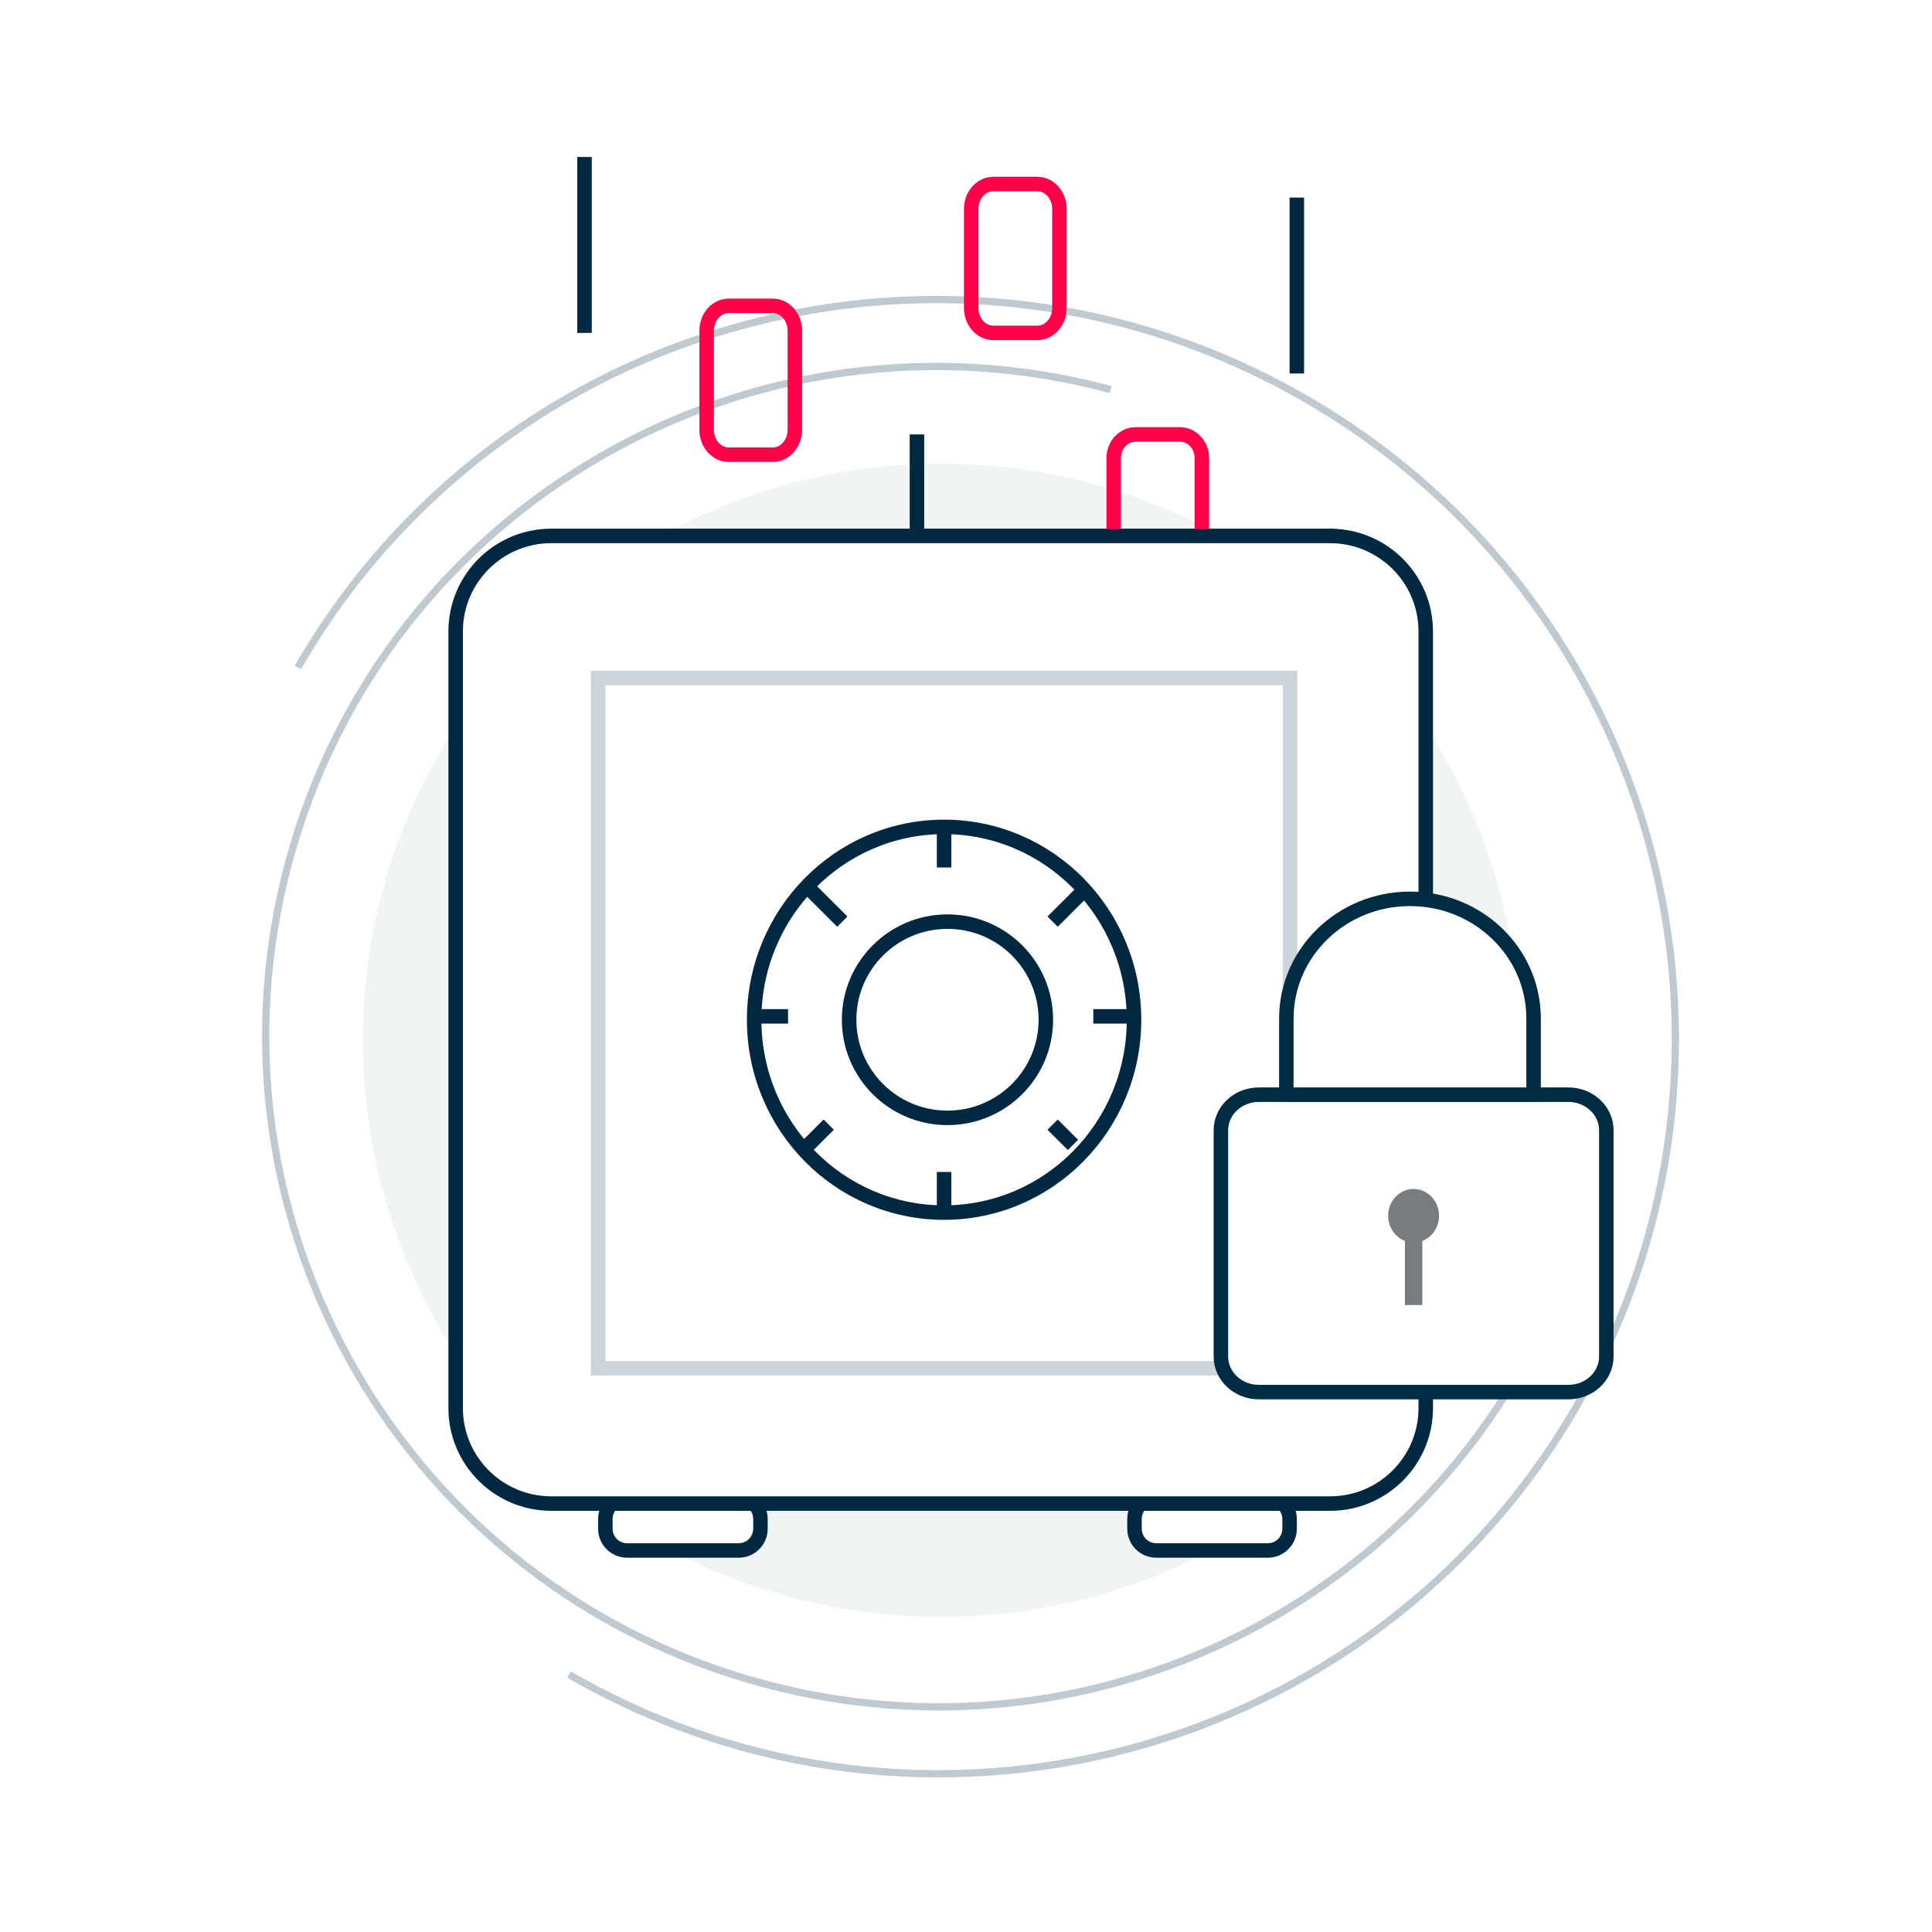 <svg width="160" height="160" viewBox="0 0 160 160" fill="none" xmlns="http://www.w3.org/2000/svg">
<rect width="160" height="160" fill="white"/>
<path d="M77.924 133.909C104.365 133.909 125.801 112.527 125.801 86.152C125.801 59.777 104.365 38.395 77.924 38.395C51.482 38.395 30.047 59.777 30.047 86.152C30.047 112.527 51.482 133.909 77.924 133.909Z" fill="#F1F4F4"/>
<path d="M91.983 32.262C62.312 24.312 31.83 41.86 23.9 71.457C15.97 101.053 33.593 131.491 63.264 139.441C92.934 147.391 123.417 129.844 131.347 100.247" stroke="#BECACF" stroke-width="0.6"/>
<path d="M47.124 138.679C76.372 155.565 113.738 145.603 130.582 116.428C147.427 87.253 137.372 49.912 108.122 33.025C78.874 16.139 41.51 26.102 24.664 55.276" stroke="#BECACF" stroke-width="0.6"/>
<path fill-rule="evenodd" clip-rule="evenodd" d="M51.933 123.999C51.455 123.999 50.997 124.189 50.66 124.526C50.322 124.864 50.133 125.322 50.133 125.799V126.603C50.133 127.08 50.322 127.538 50.66 127.876C50.997 128.213 51.455 128.403 51.933 128.403H61.178C61.655 128.403 62.113 128.213 62.45 127.876C62.788 127.538 62.978 127.08 62.978 126.603V125.799C62.978 125.322 62.788 124.864 62.45 124.526C62.113 124.189 61.655 123.999 61.178 123.999H51.934H51.933ZM95.754 123.999C95.276 123.999 94.818 124.189 94.481 124.526C94.143 124.864 93.954 125.322 93.954 125.799V126.603C93.954 127.08 94.143 127.538 94.481 127.876C94.818 128.213 95.276 128.403 95.754 128.403H104.999C105.476 128.403 105.934 128.213 106.271 127.876C106.609 127.538 106.799 127.08 106.799 126.603V125.799C106.799 125.322 106.609 124.864 106.271 124.526C105.934 124.189 105.476 123.999 104.999 123.999H95.754Z" fill="white" stroke="#002842" stroke-width="1.2"/>
<path fill-rule="evenodd" clip-rule="evenodd" d="M110.145 44.382H45.664C41.286 44.382 37.736 47.923 37.736 52.291V116.611C37.736 120.979 41.286 124.52 45.664 124.52H110.146C114.525 124.52 118.074 120.979 118.074 116.611V52.292C118.074 47.924 114.524 44.383 110.146 44.383L110.145 44.382Z" fill="white" stroke="#002842" stroke-width="1.2"/>
<path fill-rule="evenodd" clip-rule="evenodd" d="M49.532 56.151H106.836V113.311H49.533L49.532 56.151Z" stroke="#CDD5DA" stroke-width="1.2"/>
<path fill-rule="evenodd" clip-rule="evenodd" d="M78.185 100.422C86.874 100.422 93.915 93.272 93.915 84.452C93.915 75.631 86.874 68.48 78.185 68.48C69.497 68.48 62.455 75.63 62.455 84.452C62.455 93.272 69.497 100.422 78.185 100.422Z" fill="white" stroke="#002842" stroke-width="1.2"/>
<path d="M78.185 97.06V99.862M78.185 68.48V71.282M78.185 69.04V71.842M78.185 97.06V99.862M93.354 84.171H90.544M65.264 84.171H62.454M89.983 73.523L87.174 76.325M68.634 93.137L66.949 94.818M66.949 73.523L69.758 76.325M87.174 93.137L88.859 94.818M78.466 92.577C82.965 92.577 86.612 88.939 86.612 84.451C86.612 79.962 82.965 76.325 78.466 76.325C73.967 76.325 70.32 79.962 70.32 84.451C70.32 88.939 73.967 92.577 78.466 92.577Z" stroke="#002842" stroke-width="1.2"/>
<path d="M92.23 43.822V37.938C92.23 36.855 93.046 35.976 94.056 35.976H97.709C98.716 35.976 99.534 36.855 99.534 37.938V43.822" stroke="#FF0049" stroke-width="1.2"/>
<path d="M75.938 35.976V43.822" stroke="#002842" stroke-width="1.2"/>
<path fill-rule="evenodd" clip-rule="evenodd" d="M63.992 37.657H60.353C59.343 37.657 58.522 36.737 58.522 35.603V27.383C58.522 26.249 59.342 25.329 60.353 25.329H63.992C65.005 25.329 65.825 26.249 65.825 27.383V35.603C65.825 36.737 65.005 37.657 63.992 37.657ZM85.903 27.57H82.263C81.251 27.57 80.431 26.65 80.431 25.515V17.296C80.431 16.162 81.251 15.241 82.264 15.241H85.903C86.913 15.241 87.736 16.161 87.736 17.296V25.516C87.736 26.65 86.915 27.57 85.903 27.57Z" stroke="#FF0049" stroke-width="1.2"/>
<path d="M48.408 13V27.57M107.398 16.362V30.932" stroke="#002842" stroke-width="1.2"/>
<path fill-rule="evenodd" clip-rule="evenodd" d="M133.028 93.592C133.028 91.978 131.618 90.658 129.896 90.658H104.242C102.52 90.658 101.11 91.978 101.11 93.593V112.352C101.11 113.966 102.52 115.286 104.242 115.286H129.896C131.618 115.286 133.028 113.966 133.028 112.351V93.592Z" fill="white" stroke="#002B45" stroke-width="1.2" stroke-linecap="round" stroke-linejoin="round"/>
<path fill-rule="evenodd" clip-rule="evenodd" d="M117.069 102.903C115.905 102.903 114.961 101.907 114.961 100.685C114.961 99.456 115.905 98.467 117.069 98.467C118.233 98.467 119.177 99.457 119.177 100.685C119.177 101.907 118.233 102.903 117.069 102.903Z" fill="#787C7F"/>
<path d="M117.069 101.424V108.079" stroke="#787C7F" stroke-width="1.44" stroke-linejoin="round"/>
<path fill-rule="evenodd" clip-rule="evenodd" d="M106.53 84.351C106.53 78.875 111.113 74.438 116.769 74.438C122.424 74.438 127.006 78.875 127.006 84.351V90.658H106.53V84.351V84.351Z" fill="white" stroke="#002B45" stroke-width="1.2" stroke-linecap="round" stroke-linejoin="round"/>
</svg>
